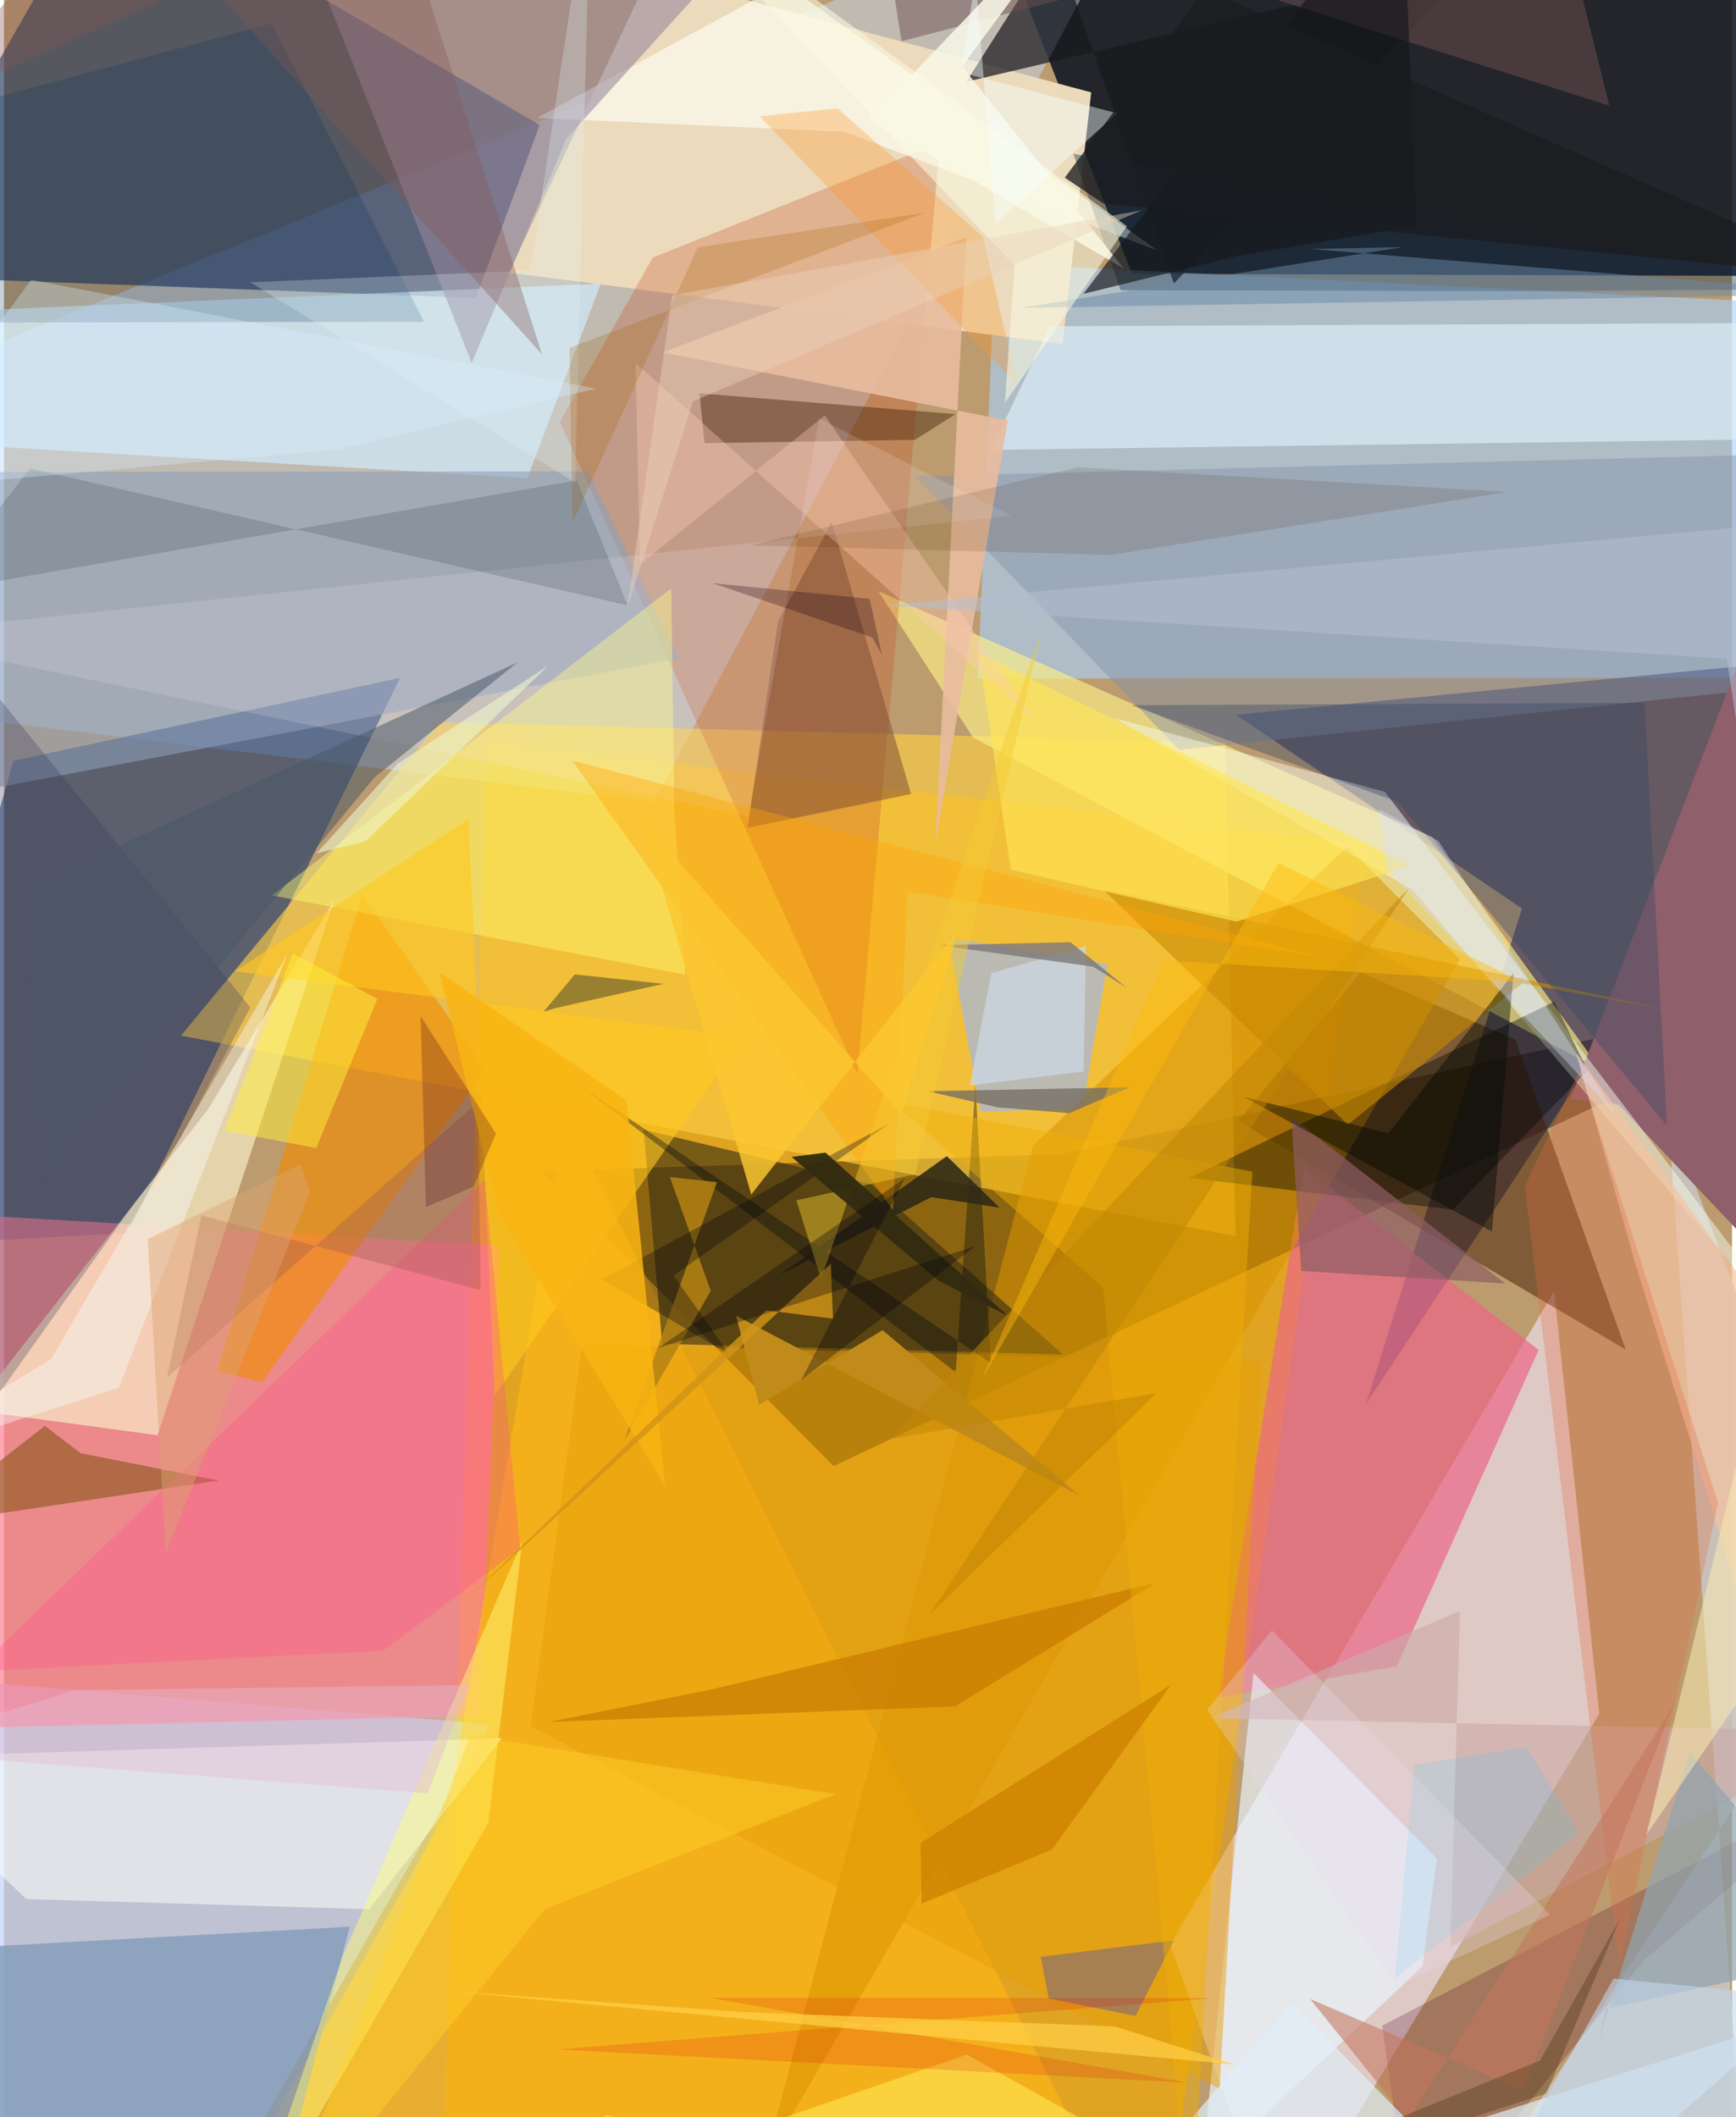 <svg xmlns="http://www.w3.org/2000/svg" width="228" height="278" viewBox="0 0 836 1024"><path fill="#bc9b6e" d="M0 0h836v1024H0z"/><path fill="#09111f" fill-opacity=".851" d="M545.68 132.415l351.72 1.188L832.937-62 494.336.166z"/><path fill="#e8a612" fill-opacity=".82" d="M658.973 408.284L560.57 1086l-348.938-6.415 21.8-720.981z"/><path fill="#c4dfff" fill-opacity=".459" d="M553.55-62L314.462 387.75-62 342.026l26.56-162.767z"/><path fill="#1a2f57" fill-opacity=".627" d="M-62 133.316L49.789-62 259.152 60.43l-30.88 83.704z"/><path fill="#f6e8fe" fill-opacity=".6" d="M749.907 624.487l21.865 204.398L616.52 1086l-52.353-145.418z"/><path fill="#a8d1fc" fill-opacity=".62" d="M898 148.355l-418.674-21.01-8.142 200.862 382.192-.402z"/><path fill="#392600" fill-opacity=".494" d="M898 474.579L401.341 709.102 259.977 566.569l251.528-8.363z"/><path fill="#c0d4fd" fill-opacity=".694" d="M235.134 833.96L-62 809.48v186.166L90.751 1086z"/><path fill="#03296c" fill-opacity=".518" d="M191.638 327.85L60.008 596.374-62 603.043 4.555 367.939z"/><path fill="#030f54" fill-opacity=".463" d="M898 316.675L658.823 679.237l75.543-239.816-138.402-93.72z"/><path fill="#fccf46" fill-opacity=".635" d="M210.863 349.295L85.65 500.906l510.156 96.936-4.994-238.607z"/><path fill="#ebdabc" fill-opacity=".992" d="M512.128 166.368l-267.81-34.509L312.403-12.6l213.573 57.292z"/><path fill="#ff8296" fill-opacity=".71" d="M-62 836.714V584.937l301.976 17.606-9.879 227.42z"/><path fill="#441c00" fill-opacity=".498" d="M597.149 542.255L784.53 652.72l-53.32-149.864-75.029-32.574z"/><path fill="#a3b8e6" fill-opacity=".702" d="M533.866 466.235l-11.997 69.796-49.35 1.68-15.625-84.192z"/><path fill="#fff387" fill-opacity=".631" d="M468.776 356.66l-45.817-70.785L691.06 404.92l81.605 112.704z"/><path fill="#c8c3bd" fill-opacity=".933" d="M898 781.947L804.986 538.84l36.118 507.434-106.466-17.492z"/><path fill="#fcb519" fill-opacity=".706" d="M99.664 1079.802L215 874.735l56.731-334.37 255.203 506.823z"/><path fill="#ec6788" fill-opacity=".702" d="M673.833 805.89l68.586-152.947-113.603-88.562-41.693 256.822z"/><path fill="#d1edfe" fill-opacity=".671" d="M253.214 231.218l35.517-94.015-289.77 12.383L-62 212.662z"/><path fill="#c65327" fill-opacity=".294" d="M313.873 124.568l-44.959 79.489 143.9 315.52L452.88 68.969z"/><path fill="#f7ecc6" fill-opacity=".69" d="M-15.313 682.016l113.88-145.252 61.31-101.579-85.61 258.991z"/><path fill="#d99300" fill-opacity=".553" d="M367.856 1046.193l130.065-492.177L649.91 409.384l54.46 54.57z"/><path fill="#f18c04" fill-opacity=".643" d="M173.356 432.682l-70.18 230.572 21.643 5.197L232.95 517.373z"/><path fill="#3c3112" fill-opacity=".631" d="M419.64 572.82l-110.213-26.463 9 103.622 193.793 5.108z"/><path fill="#def1fa" fill-opacity=".659" d="M871.41 156.163l-365.394 1.627-28.568 59.815L898 211.845z"/><path fill="#829ab9" fill-opacity=".796" d="M-57.509 944.179L-62 1086l195.587-25.847 33.717-128.265z"/><path fill="#e9f7ff" fill-opacity=".659" d="M604.5 809.168l88.704 89.85-6.97 52.082-107.152 100.771z"/><path fill="#fdfffb" fill-opacity=".525" d="M-62 850.088l72.882 68.426 165.857 4.902 64.063-82.63z"/><path fill="#8d9fba" fill-opacity=".576" d="M-62 392.012V228.347l344.573-.378 43.74 90.476z"/><path fill="#8592a9" fill-opacity=".455" d="M568.513 362.66L440.972 230.368l406.386-10.323L898 328.227z"/><path fill="#8f5f6b" d="M757.895 531.559l23.047 2.558L898 657.707V167.262z"/><path fill="#f5fbed" fill-opacity=".49" d="M536.732 347.16l131.397 35.875L898 684.826 681.506 430.333z"/><path fill="#19191c" fill-opacity=".714" d="M711.35-18.189L465.526 39.58l42.986-67.407 57.485 164.945z"/><path fill="#000607" fill-opacity=".392" d="M749.991 484.47l16.093 33.378-65.24 67.255-127.398-15.408z"/><path fill="#fdfff2" fill-opacity=".655" d="M377.448-8.008l180.628 129.18-151.27-57.415L257.9 57.034z"/><path fill="#97879c" fill-opacity=".58" d="M272.069 67.072l-45.805 108.425L131.93-62h257.106z"/><path fill="#e69e07" fill-opacity=".486" d="M608.2 658.787l-20.15 351.54-333.283-175.422 24.909-184.81z"/><path fill="#ffff76" fill-opacity=".427" d="M324.325 392.947l-1.501-108.388-193.16 148.5 199.976 38.349z"/><path fill="#500027" fill-opacity=".231" d="M896.996 859.837L793.278 948.19 681.837 1086l-15.113-106.263z"/><path fill="#814e37" fill-opacity=".529" d="M438.857 384l-79.134 16.387 14.717-99.65 26.001-48.27z"/><path fill="#7a4f0b" fill-opacity=".525" d="M19.769 689.665l17.36 13.207 66.83 13.216-146.237 21.907z"/><path fill="#e7bc9e" fill-opacity=".91" d="M450.588 407.942l14.963-293.18-146.797 55.71 166.862 32.914z"/><path fill="#fffb7a" fill-opacity=".478" d="M234.322 881.736l16.386-136.05-86.834 200.687L115.864 1086z"/><path fill="#ffc91e" fill-opacity=".604" d="M237.406 675.086l-12.625-279.012-113.069 73.756 245.964 31.77z"/><path fill="#3e1701" fill-opacity=".408" d="M336.49 190.249l123.869 10.047-19.668 12.419-101.784 1.622z"/><path fill="#9a7a5f" fill-opacity=".824" d="M547.439 975.066l18.587-36.598-64.512 7.968 3.918 20.122z"/><path fill="#ccaaa8" fill-opacity=".643" d="M583.5 831.041l120.883-51.91-4.66 162.577L898 837.417z"/><path fill="#003463" fill-opacity=".22" d="M-62 62.7l191.603-51.404 73.567 144.316-265.17.495z"/><path fill="#15304a" fill-opacity=".396" d="M898 139.697L517.367 74.394l22.776 65.96 204.39.457z"/><path fill="#dfedf8" fill-opacity=".702" d="M520.98 1086l102.045-117.258L738.748 1086l122.577-108.028z"/><path fill="#fc982b" fill-opacity=".322" d="M490.187 186.17L365.575 56.205l37.684-3.838 70.362 62.125z"/><path fill="#383a5a" fill-opacity=".29" d="M-62 264.322l181.218 222.943-34.193 63.861L-62 757.732z"/><path fill="#ff5289" fill-opacity=".322" d="M183.532 798.326l-197.899 10.092L232.59 570.421l17.164 178.464z"/><path fill="#f6e7f7" fill-opacity=".169" d="M360.188 394.769L-62 307.162l549.322-57.7-92.98-47.034z"/><path fill="#f4c3a2" fill-opacity=".718" d="M788.915 610.187l54.254 174.04 5.484-154.707-88.111-120.207z"/><path fill="#c88b00" fill-opacity=".608" d="M650.137 543.972l-118.44-113.719 277.18 58.983-74.374-13.64z"/><path fill="#6f5151" fill-opacity=".498" d="M776.605 51.115L748.573-62 434.228 19.94 421.264-62z"/><path fill="#f8f7e7" fill-opacity=".871" d="M418.485 57.939l123.173 71.853-78.143-97.632L533.046-62z"/><path fill="#384a65" fill-opacity=".4" d="M674.394 387.889l-129.072-46.82 248.369-1.146 10.76 204.384z"/><path fill="#e36c44" fill-opacity=".302" d="M735.762 573.573l45.63 376.955 47.84-223.712-66.918-209.324z"/><path fill="#ffe655" fill-opacity=".635" d="M596.235 445.792l-109.18-25.14-15.444-104.806 209.187 102.809z"/><path fill="#0b2029" fill-opacity=".161" d="M277.14 232.351l-311.183 54.153 46.7-59.963 289.056 66.246z"/><path fill="#000910" fill-opacity=".361" d="M469.958 524.49l7.462 134.786-199.605-134.934 182.599 139.312z"/><path fill="#92a5ae" fill-opacity=".729" d="M898 944.372l-123.071 27.292-3.498 15.69 44.174-139.78z"/><path fill="#4a5668" fill-opacity=".522" d="M9.047 430.342l8.563 141.961 161.667-196.35 69.122-55.53z"/><path fill="#8f5d64" fill-opacity=".702" d="M627.552 614.708l-4.822-75.812-2.393-.7 105.91 82.591z"/><path fill="#2e2916" fill-opacity=".89" d="M456.135 559.193l-80.962 57.48 73.42-37.665 33.06 5.103z"/><path fill="#f8ffff" fill-opacity=".396" d="M137.156 461.33l-81.6 209.84L-62 708.915l84.856-51.618z"/><path fill="#ffa307" fill-opacity=".388" d="M274.957 367.88l363.134 95.271-200.955-31.981-7.006 154.23z"/><path fill="#766e64" fill-opacity=".792" d="M544.629 525.884l-97.591 1.894 33.492 7.799 34.784 2.828z"/><path fill="#9d5850" fill-opacity=".353" d="M229.373 532.917l1.242 91.14-135.102-36.232-16.593 78.413z"/><path fill="#ecf7cb" fill-opacity=".596" d="M263.325 321.972L174.882 406.9l-23.722 5.887 39.295-43.437z"/><path fill="#feccb6" fill-opacity=".357" d="M397.064 200.95l102.143 147.998-193.675-173.361 2.203 97.327z"/><path fill="#492800" fill-opacity=".133" d="M535.485 268.385l191.972-30.447-207.93-11.942-158.462 37.746z"/><path fill="#15171a" fill-opacity=".659" d="M683.268 109.321l-86.265 14.445-74.79 18.351L676.551-62z"/><path fill="#ffef3c" fill-opacity=".506" d="M139.715 461.102l40.93 21.984-29.575 72.16-44.3-8.344z"/><path fill="#c67800" fill-opacity=".675" d="M341.637 817.27l215.783-51.773-97.352 59.843-196.45 7.518z"/><path fill="#020700" fill-opacity=".431" d="M599.587 530.442l120.248 65.205L730.304 470.6l-60.49 77.533z"/><path fill="#eead05" fill-opacity=".467" d="M429.975 533.04l173.977 33.652L573.966 1086 531.78 622.716z"/><path fill="#6989a7" fill-opacity=".502" d="M676.577 119.526l-44.604.893L898 142.187l-406.432 6.755z"/><path fill="#faf9e1" fill-opacity=".573" d="M543.268 109.405l-59.066 85.481 4.69-66.452L308.024-62z"/><path fill="#333a28" fill-opacity=".471" d="M266.683 487.592l-5.59 1.684 15.07-17.981 42.858 4.558z"/><path fill="#fff462" fill-opacity=".49" d="M630.609 1086L465.79 993.71 198.511 1086l92.857-62.933z"/><path fill="#b48213" fill-opacity=".851" d="M341.935 624.333l-19.805-55.024 22.791 2.452-44.815 125.07z"/><path fill="#f8e9b4" fill-opacity=".557" d="M801.463 859.361l-6.897 28.007 54.932-79.706-7.82-113.496z"/><path fill="#00050d" fill-opacity=".322" d="M350.892 655.022l-26.973-38.085 105.078-73.996-139.609 75.891z"/><path fill="#cbd7e0" fill-opacity=".761" d="M523.424 457.61l-45.746 13.077-10.463 54.365 55.06-6.856z"/><path fill="#80797b" fill-opacity=".824" d="M516.024 455.712l27.074 22.024-16.255-10.21-74.906-10.383z"/><path fill="#c08b1b" d="M425.049 643.354l95.54 80.203-166.409-87.19 11.114 43.072z"/><path fill="#d8defe" fill-opacity=".396" d="M668.721 420.083l-3.37-28.667 28.646 15.318 86.13 132.713z"/><path fill="#e1f3f7" fill-opacity=".267" d="M283.823-62l-7.563 295.327-157.013-96.776 135.408-5.763z"/><path fill="#f9b413" fill-opacity=".855" d="M301.188 532.152l-90.548-61.805 28.68 116.975 80.488 130.987z"/><path fill="#b4bed1" fill-opacity=".537" d="M898 740.28l-27.89-488-443.79 40.533 407.096 25.774z"/><path fill="#45001a" fill-opacity=".247" d="M204.15 583.801l-2.585-92.314 36.411 56.71-10.668 25.679z"/><path fill="#a25d02" fill-opacity=".227" d="M275.028 253.015l-1.433-84.728 171.907-65.41-109.816 16.715z"/><path fill="#845856" fill-opacity=".357" d="M50.5-62L-39.302 51.505 189.835-50.252l70.466 221.683z"/><path fill="#f5cb32" fill-opacity=".451" d="M440.84 567.918l-57.513 12.646 11.955 38.167 106.641-313.803z"/><path fill="#ffd32b" fill-opacity=".435" d="M225.602 839.285L129.918 1086l131.78-162.792 140.587-55.458z"/><path fill="#33c6ff" fill-opacity=".161" d="M672.903 956.803l89.21-70.25-25.6-41.462-54.254 8.571z"/><path fill="#f6ffff" fill-opacity=".435" d="M462.964 34.983l7.064-45.605 9.683 118.69 58.782-53.276z"/><path fill="#cc8100" fill-opacity=".769" d="M443.472 891.315l121.195-76.542-57.67 79.777-63.02 26.16z"/><path fill="#332b10" fill-opacity=".957" d="M485.866 636.586l-33.645-17.098-71.19-59.919 16.408-2.085z"/><path fill="#d8080b" fill-opacity=".176" d="M341.414 966.263l231.189 41.056-305.604-16.101 318.945-24.83z"/><path fill="#c3765c" fill-opacity=".569" d="M631.877 966.84l103.209 44.196 72.647-186.196-128.604 200.739z"/><path fill="#fbc731" fill-opacity=".831" d="M309.045 397.034l124.973 141.907 27.913-89.627L361.513 577.76z"/><path fill="#1a1c20" fill-opacity=".769" d="M513.202 85.913l18.729 12.586L898 134.47 580.885-5.233z"/><path fill="#bf8704" fill-opacity=".529" d="M679.737 429.456L447.802 780.885 557.73 673.713 428.6 696.016z"/><path fill="#190114" fill-opacity=".282" d="M342.848 282.057l77.18 26.25 4.72 8.48-5.95-27.168z"/><path fill="#d9f0ff" fill-opacity=".325" d="M13.203 135.35L-62 237.46l223.397-20.065 125.011-29.413z"/><path fill="#d09418" fill-opacity=".824" d="M222.254 774.958L400.02 611.212l1.018 26.57-32.239-4.024z"/><path fill="#c4d8ea" fill-opacity=".584" d="M705.96 1086l72.71-129.023L898 968.607v45.977z"/><path fill="#dca373" fill-opacity=".459" d="M69.54 599.352l8.77 151.869 69.735-174.932-4.586-13.154z"/><path fill="#00010c" fill-opacity=".318" d="M469.804 602.772l-84.09 64.669 50.075-97.534-119.388 82.148z"/><path fill="#372900" fill-opacity=".302" d="M540.157 1079.143l202.986-82.566 38.9-68.974-35.909 84.935z"/><path fill="#ffce45" fill-opacity=".741" d="M537.428 980.111l-180.212-6.956-144.508-10.325 382.478 35.724z"/><path fill="#ead3b9" fill-opacity=".431" d="M301.409 294.59l21.905-151.758 227.115-41.121-217.071 92.387z"/><path fill="#ecdcf2" fill-opacity=".278" d="M748 926.087l-74.262 34.526-91.682-133.649 31.345-38.401z"/><path fill="#e4bbd2" fill-opacity=".439" d="M-62 846.823l266.97 20.58 20.11-52.385L35 817.428z"/><path fill="#feba0d" fill-opacity=".447" d="M472.97 667.414L616.523 417.42l118.221 57.656-173.722-10.627z"/></svg>